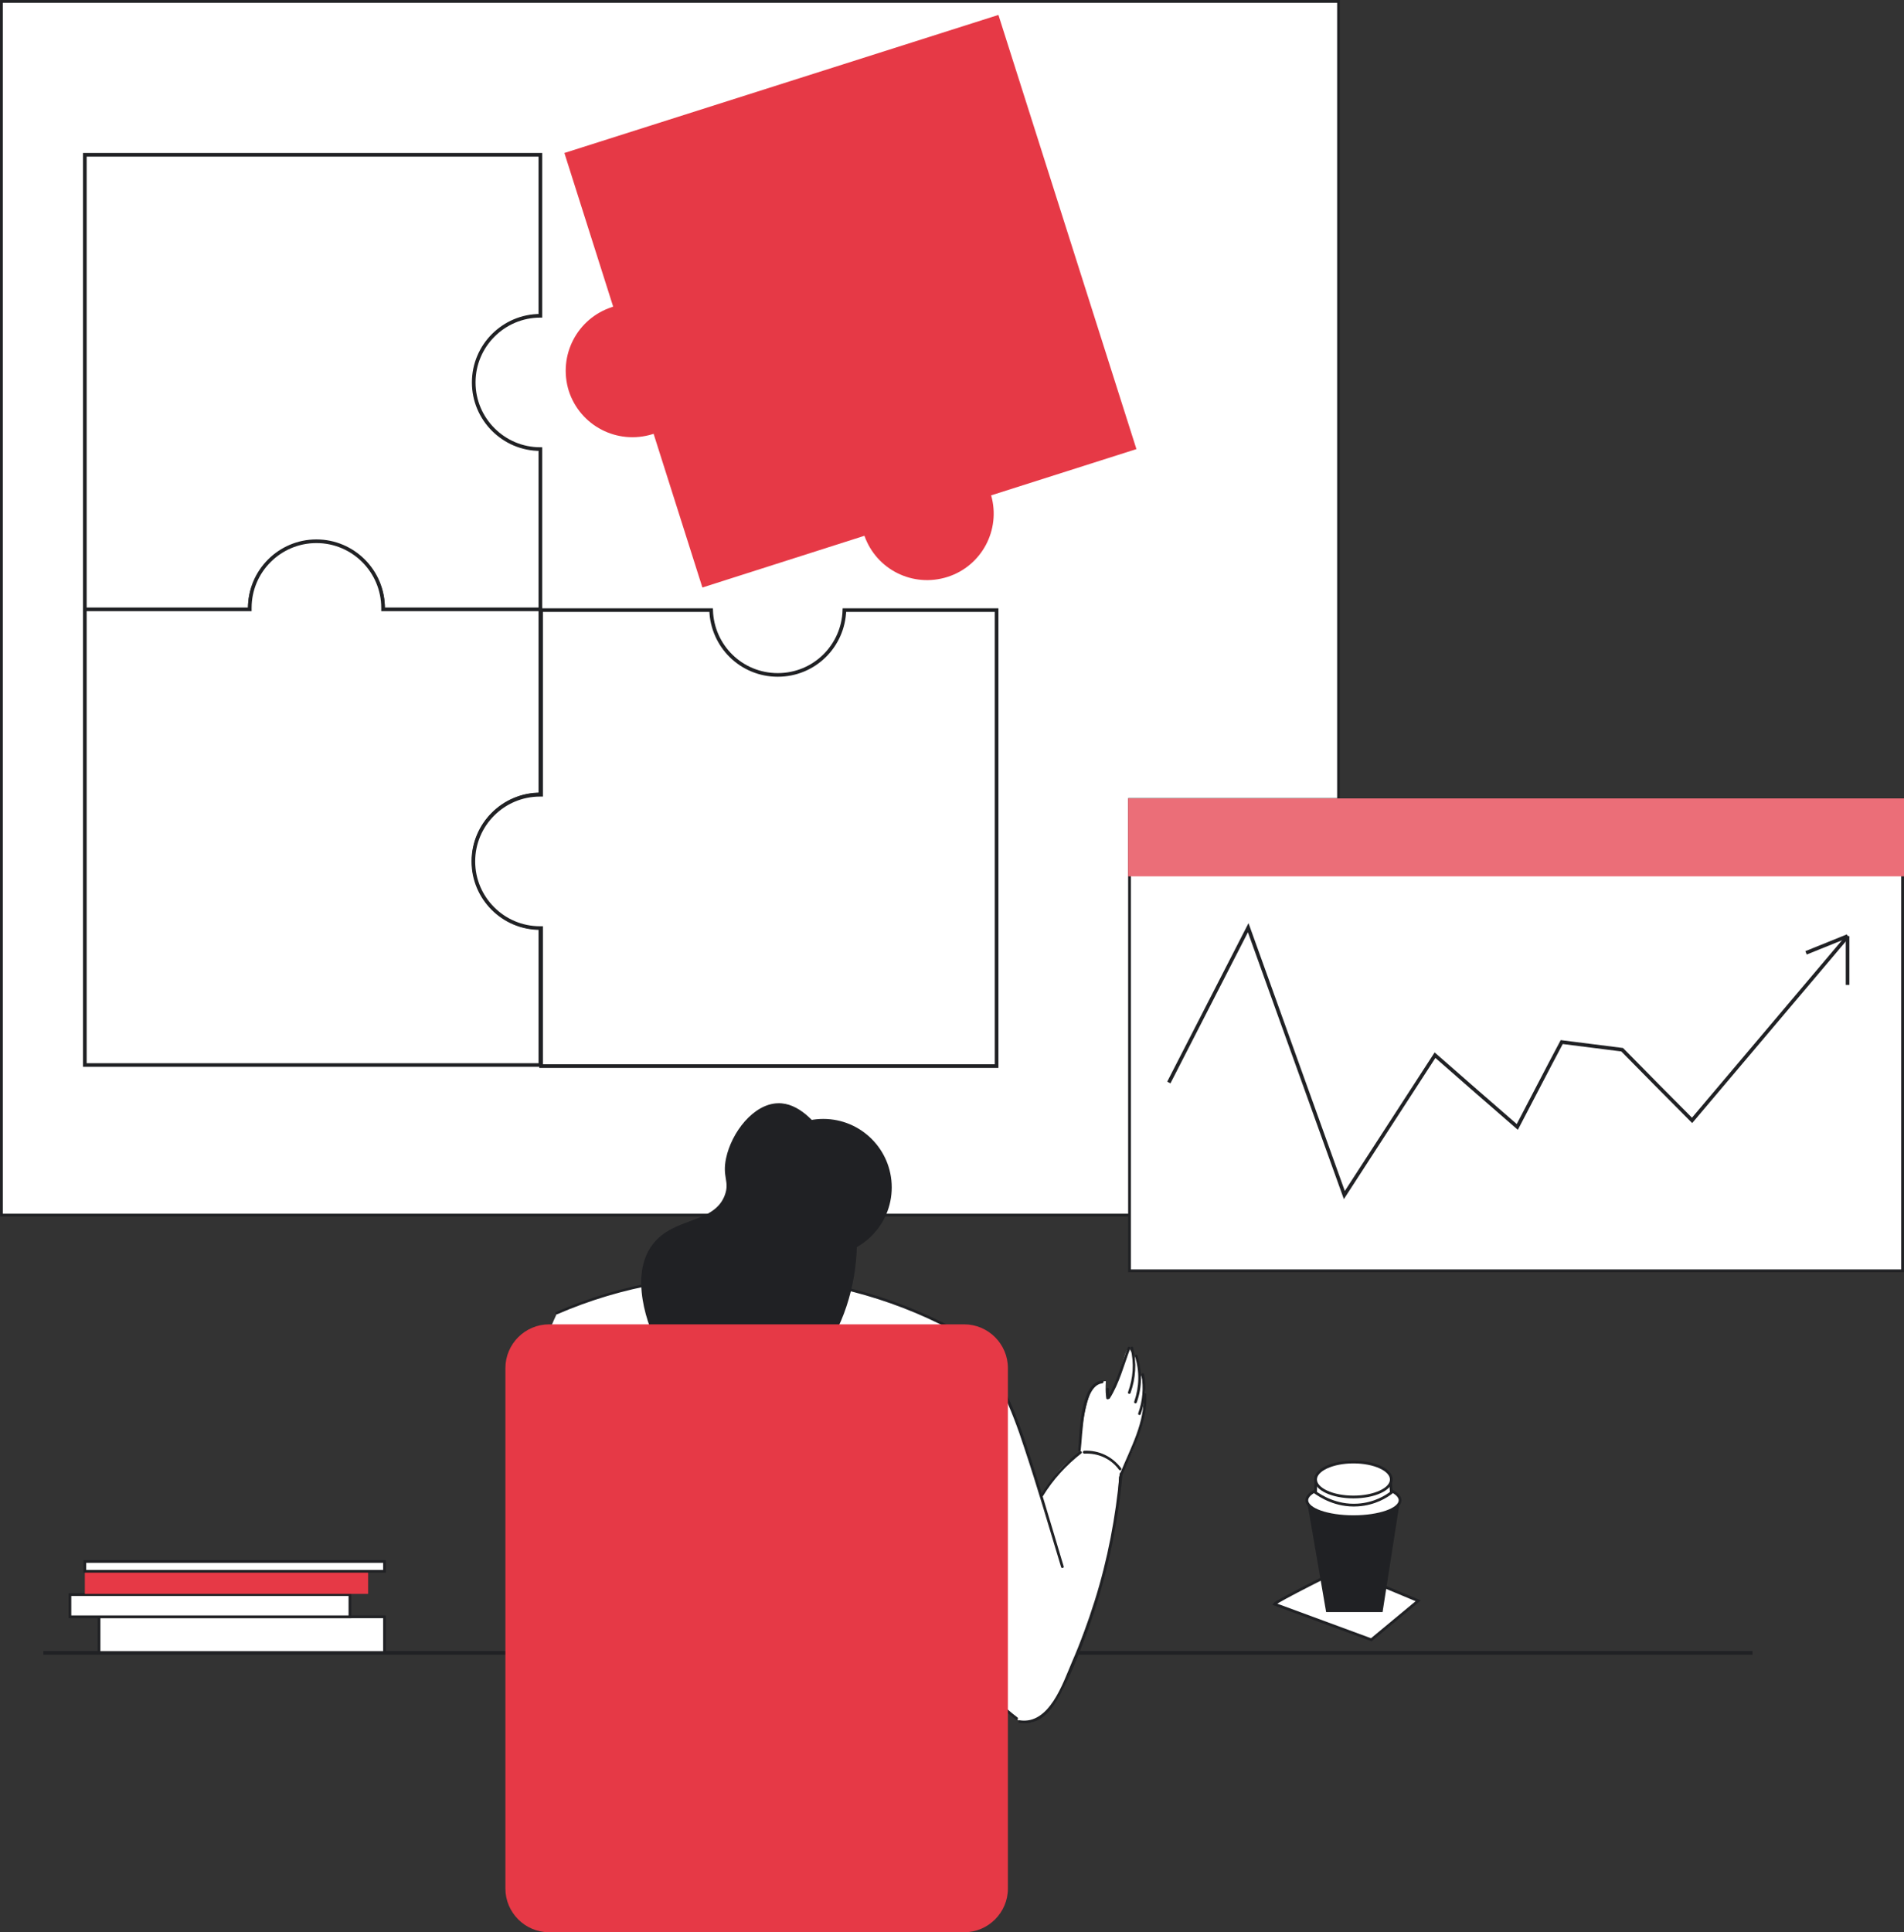 <?xml version="1.0" encoding="utf-8"?>
<!-- Generator: Adobe Illustrator 23.0.3, SVG Export Plug-In . SVG Version: 6.00 Build 0)  -->
<svg version="1.1" xmlns="http://www.w3.org/2000/svg" xmlns:xlink="http://www.w3.org/1999/xlink" x="0px" y="0px"
	 viewBox="0 0 522.9 530.5" style="enable-background:new 0 0 522.9 530.5;" xml:space="preserve">
<rect x="0" y="0" width="522.9" height="530.5" fill="#333333" stroke="none"/>
<style type="text/css">
	.st0{fill:none;stroke:#202124;stroke-miterlimit:10;}
	.st1{fill:#FFFFFF;stroke:#202124;stroke-width:0.75;stroke-miterlimit:10;}
	.st2{fill:#e63946;}
	.st3{fill:#202124;}
	.st4{fill:#eb6e78;}
	.st5{fill:#FFFFFF;stroke:#202124;stroke-miterlimit:10;}
	.st6{fill:#FFFFFF;}
</style>
<g id="background_details">
	<g id="table_line">
		<line class="st0" x1="11.9" y1="453.8" x2="481.3" y2="453.8"/>
	</g>
	<g id="books">
		<rect x="27.2" y="443.9" class="st1" width="78.4" height="9.8"/>
		<rect x="19.2" y="437.8" class="st1" width="76.9" height="6.1"/>
		<rect x="23.3" y="431.4" class="st2" width="77.8" height="6.2"/>
		<rect x="23.3" y="428.7" class="st1" width="82.3" height="2.7"/>
	</g>
	<g id="coffee">
		<path class="st1" d="M350,440.4c0.7-0.9,18.4-9.7,18.4-9.7l21.1,8.8l-12.9,10.7L350,440.4z"/>
		<polygon class="st3" points="379.7,442.6 364.2,442.6 358.9,411.8 384.5,411.8 		"/>
		<ellipse class="st1" cx="371.7" cy="411.9" rx="12.8" ry="4.5"/>
		<path class="st1" d="M382.1,409.8c-1.3,1-4.5,3.1-9.2,3.4c-6.1,0.4-10.4-2.6-11.6-3.4c0-1.4,0.1-2.9,0.1-4.3
			c2.7-0.6,6.2-1.1,10.3-1c4,0.1,7.5,0.7,10.1,1.3C381.9,407.2,382,408.5,382.1,409.8z"/>
		<ellipse class="st1" cx="371.7" cy="406.2" rx="10.4" ry="4.8"/>
	</g>
	<g id="tab_2">
		<rect x="0.4" y="0.4" class="st1" width="367.2" height="333.2"/>
	</g>
	<g id="tab">
		<rect x="310.2" y="219.5" class="st1" width="212.3" height="129.4"/>
		<rect x="309.8" y="219.2" class="st4" width="213.1" height="21.4"/>
		<path class="st0" d="M321,297.2c7.3-14.2,14.5-28.3,21.8-42.5c8.8,24.5,17.6,48.9,26.4,73.4c8.3-12.8,16.6-25.6,24.9-38.4
			c7.5,6.6,15,13.1,22.6,19.7c4.1-7.8,8.1-15.6,12.2-23.3c5.5,0.7,11.1,1.4,16.6,2.1c6.4,6.5,12.8,13,19.2,19.4
			c14.3-16.9,28.5-33.7,42.8-50.6"/>
		<line class="st0" x1="496" y1="261.6" x2="507.4" y2="257"/>
		<line class="st0" x1="507.4" y1="270.4" x2="507.4" y2="257"/>
	</g>
</g>
<g id="puzzle">
	<g id="puzzle_4">
		<path class="st2" d="M155,42l13.4,42.2c-0.1,0-0.2,0-0.3,0.1c-9.6,3.1-14.9,13.3-11.9,23c3.1,9.6,13.3,14.9,23,11.9
			c0.1,0,0.2-0.1,0.3-0.1l13.4,42.2l44.5-14.2c3.3,9.3,13.3,14.3,22.8,11.3c9.4-3,14.7-12.9,12-22.4l39.9-12.7L274.2,4.1L155,42z"/>
	</g>
	<g id="puzzle_3">
		<path class="st5" d="M130.1,105c0-10.1,8.2-18.3,18.3-18.3V42.5H23.3v125.1h45.3c0-0.1,0-0.2,0-0.4c0-10.1,8.2-18.3,18.3-18.3
			s18.3,8.2,18.3,18.3c0,0.1,0,0.2,0,0.4h43.2v-44.3C138.3,123.3,130.1,115.1,130.1,105z"/>
	</g>
	<g id="puzzle_2">
		<path class="st5" d="M130.1,236.4c0-10.1,8.2-18.3,18.3-18.3v-50.8h-43.2c0-0.1,0-0.3,0-0.4c0-10.1-8.2-18.3-18.3-18.3
			s-18.3,8.2-18.3,18.3c0,0.1,0,0.3,0,0.4H23.3v125.1h125.1v-37.7C138.3,254.7,130.1,246.5,130.1,236.4z"/>
	</g>
	<g id="puzzle_1">
		<path class="st5" d="M231.9,167.5c-0.3,9.9-8.3,17.8-18.3,17.8s-18-7.9-18.3-17.8h-46.7v50.7c-0.1,0-0.2,0-0.3,0
			c-10.1,0-18.3,8.2-18.3,18.3s8.2,18.3,18.3,18.3c0.1,0,0.2,0,0.3,0v37.9h125.1V167.5H231.9z"/>
	</g>
</g>
<g id="character">
	<g id="Layer_19">
		<path class="st6" d="M297.3,405.1c-0.7-1-0.7-2.8-0.6-6.3c0-1.6,0.1-3.7,0.5-6.7c0.1-1.2,0.6-4.9,1.9-8.9c0.4-1.1,0.9-2.4,2.2-3.3
			c0.9-0.6,1.8-0.7,2.4-0.7c-0.2,3.7,0.1,4.6,0.4,4.7c0.8,0.2,2.7-5.1,3.1-6.3c1.4-4.1,2-7.4,2.8-7.3c0.2,0,0.2,0.1,1.1,1.4
			c1,1.3,1,1.3,1.2,1.6c0.3,0.6,0.8,1.6,0.6,3.4c0.3,0.6,0.8,1.6,1.1,2.8c0.2,0.6,0.8,2.8,0.3,6.7c-0.3,2.6-0.8,4.5-1.6,7.2
			c-0.6,1.8-1.2,3.9-2.4,6.4c-1.9,4.1-2.8,6.1-4.7,7.1C303,407.9,299,407.3,297.3,405.1z"/>
		<path class="st6" d="M266.2,367.3c0.8,0.9,1.9,2.2,3.1,3.8c3.8,5.1,6.2,9.9,8.7,16.1c2.3,5.7,5.3,13.5,8,23.4
			c0.9-1.4,1.7-2.6,2.3-3.5c2-2.7,3.5-4.8,6.1-6.6c1.3-0.9,2.4-1.5,3.2-1.8c1-0.1,2.4,0,3.9,0.4c3.3,1,5.2,3.3,5.9,4.2
			c-0.1,2.6-0.2,6.3-0.7,10.6c-1.3,11.1-3.8,19.5-5.9,26.1c-2.2,6.9-1.8,4.1-5.4,14.8c-1.6,4.8-3.4,10.1-7.6,14.8
			c-1.8,2-3.6,3.4-5.9,3.3c-1.5-0.1-2.7-0.8-3.4-1.4c-1.5-1.2-3.7-3-6.1-5.5c-1.2-1.3-5-5.4-10.1-15c-2.2-4.2-5.5-10.8-8.7-19.9
			c-2.3-6.5-3.9-12.8-4.5-15.7C245.6,396.4,260.9,374.4,266.2,367.3z"/>
		<g>
			<g>
				<path class="st3" d="M265.9,367.6c7.5,8.6,11.9,19.1,15.4,29.9c3.6,10.8,6.8,21.8,10.1,32.7c0.1,0.5,0.9,0.3,0.7-0.2
					c-3.6-12-7.1-24.1-11.1-35.9c-3.4-9.8-7.7-19.2-14.6-27C266.1,366.7,265.6,367.2,265.9,367.6L265.9,367.6z"/>
			</g>
		</g>
		<g>
			<g>
				<path class="st3" d="M249.8,419.7c5.4,18.6,13.1,40.4,29.2,52.4c0.4,0.3,0.8-0.4,0.4-0.6c-15.8-11.9-23.5-33.6-28.8-52
					C250.4,419.1,249.7,419.3,249.8,419.7L249.8,419.7z"/>
			</g>
		</g>
		<g>
			<g>
				<path class="st3" d="M286.4,410.8c2.8-4.6,6.4-8.5,10.6-11.8c0.4-0.3-0.2-0.8-0.5-0.5c-4.3,3.3-7.9,7.4-10.7,12
					C285.5,410.9,286.1,411.2,286.4,410.8L286.4,410.8z"/>
			</g>
		</g>
		<g>
			<g>
				<path class="st3" d="M297.8,399.1c3.8-0.2,7.3,1.4,9.5,4.4c0.3,0.4,0.9,0,0.6-0.4c-2.4-3.2-6.1-5-10.2-4.8
					C297.3,398.4,297.3,399.1,297.8,399.1L297.8,399.1z"/>
			</g>
		</g>
		<g>
			<g>
				<path class="st3" d="M279.9,473c4.6,0.7,7.7-1.9,10-5.6c3.6-5.9,6.2-12.7,8.6-19.1c5.2-14.1,8.4-28.7,9.8-43.7
					c0-0.5-0.7-0.5-0.8,0c-1.1,11.9-3.3,23.6-6.9,35c-1.8,5.7-3.8,11.2-6.2,16.7c-2.5,5.8-6.2,17.3-14.4,16
					C279.7,472.2,279.5,473,279.9,473L279.9,473z"/>
			</g>
		</g>
		<g>
			<g>
				<path class="st3" d="M296.8,398.1c0.5-3.7,0.5-17.7,5.9-18.3c0.5-0.1,0.5-0.8,0-0.8c-6.3,0.7-6.1,14.6-6.6,19.1
					C296,398.6,296.8,398.5,296.8,398.1L296.8,398.1z"/>
			</g>
		</g>
		<g>
			<g>
				<path class="st3" d="M303.8,381.4c0,0.8,0,1.6,0,2.4c0,0.5,0.8,0.5,0.8,0c0-0.8,0-1.6,0-2.4
					C304.5,380.9,303.8,380.9,303.8,381.4L303.8,381.4z"/>
			</g>
		</g>
		<g>
			<g>
				<path class="st3" d="M304.8,383.9c2.6-4.1,3.9-9.2,5.6-13.7c0.2-0.5-0.6-0.6-0.7-0.2c-1.7,4.4-3,9.5-5.5,13.5
					C303.9,383.9,304.6,384.3,304.8,383.9L304.8,383.9z"/>
			</g>
		</g>
		<g>
			<g>
				<path class="st3" d="M310.5,370.2c1,4.1,0.7,8.1-0.7,12c-0.2,0.5,0.6,0.7,0.7,0.2c1.4-4,1.7-8.2,0.7-12.4
					C311.1,369.5,310.4,369.7,310.5,370.2L310.5,370.2z"/>
			</g>
		</g>
		<g>
			<g>
				<path class="st3" d="M311.7,372.4c1.3,4.1,1.2,8.3-0.2,12.4c-0.2,0.5,0.6,0.7,0.7,0.2c1.5-4.2,1.5-8.5,0.2-12.8
					C312.3,371.7,311.6,371.9,311.7,372.4L311.7,372.4z"/>
			</g>
		</g>
		<g>
			<g>
				<path class="st3" d="M313.5,377.5c0.6,3.6,0.3,7.1-0.9,10.5c-0.2,0.5,0.6,0.7,0.7,0.2c1.3-3.6,1.6-7.2,0.9-10.9
					C314.1,376.8,313.4,377,313.5,377.5L313.5,377.5z"/>
			</g>
		</g>
		<g>
			<g>
				<path class="st3" d="M314,382.8c0.6,7.5-3.6,14.9-6.3,21.6c-0.2,0.4,0.5,0.6,0.7,0.2c2.7-6.8,6.9-14.3,6.4-21.8
					C314.7,382.3,314,382.3,314,382.8L314,382.8z"/>
			</g>
		</g>
	</g>
	<g id="torso">
		<path class="st6" d="M153,360.5c-1.1,2.3-2.6,5.7-3.5,10c-1,4.9-1,8.7-0.9,11c0.4,14.5,0.6,21.7,1.8,29c0.5,3.4,2.6,16.3,8.8,34.7
			c4,11.8,10.3,27.8,20.4,45.7c6.5,3,18.6,7.5,34.1,7.1c21.4-0.5,36.6-9.8,42.7-13.9c0.7-2.5,1.6-5.9,2.6-9.9
			c2.1-8.7,4.4-19.5,6.6-35.9c3.2-23.6,4.8-35.3,3.7-50.1c-0.7-8.9-2-16.2-3.1-21c-1.1-0.6-2.8-1.5-4.8-2.5
			c-15-7.7-27.7-10.7-30.4-11.3c-6.5-1.5-19-3.9-34.9-3c-17.1,0.9-30,5.1-35.5,7.1C157.4,358.6,154.8,359.7,153,360.5z"/>
		<g>
			<g>
				<path class="st3" d="M153.1,360.8c35.7-15.5,77.6-13.1,111.4,6.1c0.4,0.2,0.8-0.4,0.4-0.6c-34-19.4-76.2-21.7-112.2-6.1
					C152.3,360.4,152.7,361,153.1,360.8L153.1,360.8z"/>
			</g>
		</g>
		<g>
			<g>
				<path class="st3" d="M149,370.6c-4.4,37.8,7.3,74.8,23.7,108.4c0.2,0.4,0.9,0.1,0.6-0.4c-16.3-33.5-28-70.4-23.6-108
					C149.8,370.1,149.1,370.1,149,370.6L149,370.6z"/>
			</g>
		</g>
		<g>
			<g>
				<path class="st3" d="M266.9,370.3c3.1,18.4,2.4,37.1,0.1,55.6c-2.3,18.1-5.1,36.7-9.9,54.2c-0.1,0.5,0.6,0.7,0.7,0.2
					c4.9-17.6,7.6-36.3,10-54.4c2.4-18.5,3.1-37.3-0.1-55.8C267.6,369.6,266.8,369.8,266.9,370.3L266.9,370.3z"/>
			</g>
		</g>
	</g>
	<g id="head">
		<circle class="st3" cx="226.1" cy="326" r="18.8"/>
		<path class="st3" d="M224.6,310.7c1.3,0.4,3.6,1.4,5.5,3.5c3.7,4,3.5,9,3.4,10.6c-0.2,4.2-1.9,7.2-2.9,8.7
			C228.7,325.9,226.6,318.3,224.6,310.7z"/>
		<path class="st3" d="M226.1,311.2c-2.2-2.9-6.7-8.5-12.5-8.3c-6.7,0.2-12.7,8-14.2,15.1c-1.1,5.2,1,6.3-0.3,10
			c-2.9,8.1-14.1,6-19.9,13.7c-6.3,8.3-1.7,22.2,2.3,29.3c1.4,2.6,9.2,16.4,21.9,16.5c11.4,0.1,19-10.7,22.5-15.7
			C238.9,353.3,238,326.5,226.1,311.2z"/>
	</g>
	<g id="chair">
		<path class="st2" d="M264.8,530.5h-114c-6.6,0-12-5.4-12-12V375.6c0-6.6,5.4-12,12-12h114c6.6,0,12,5.4,12,12v142.9
			C276.8,525.1,271.4,530.5,264.8,530.5z"/>
	</g>
</g>
</svg>
